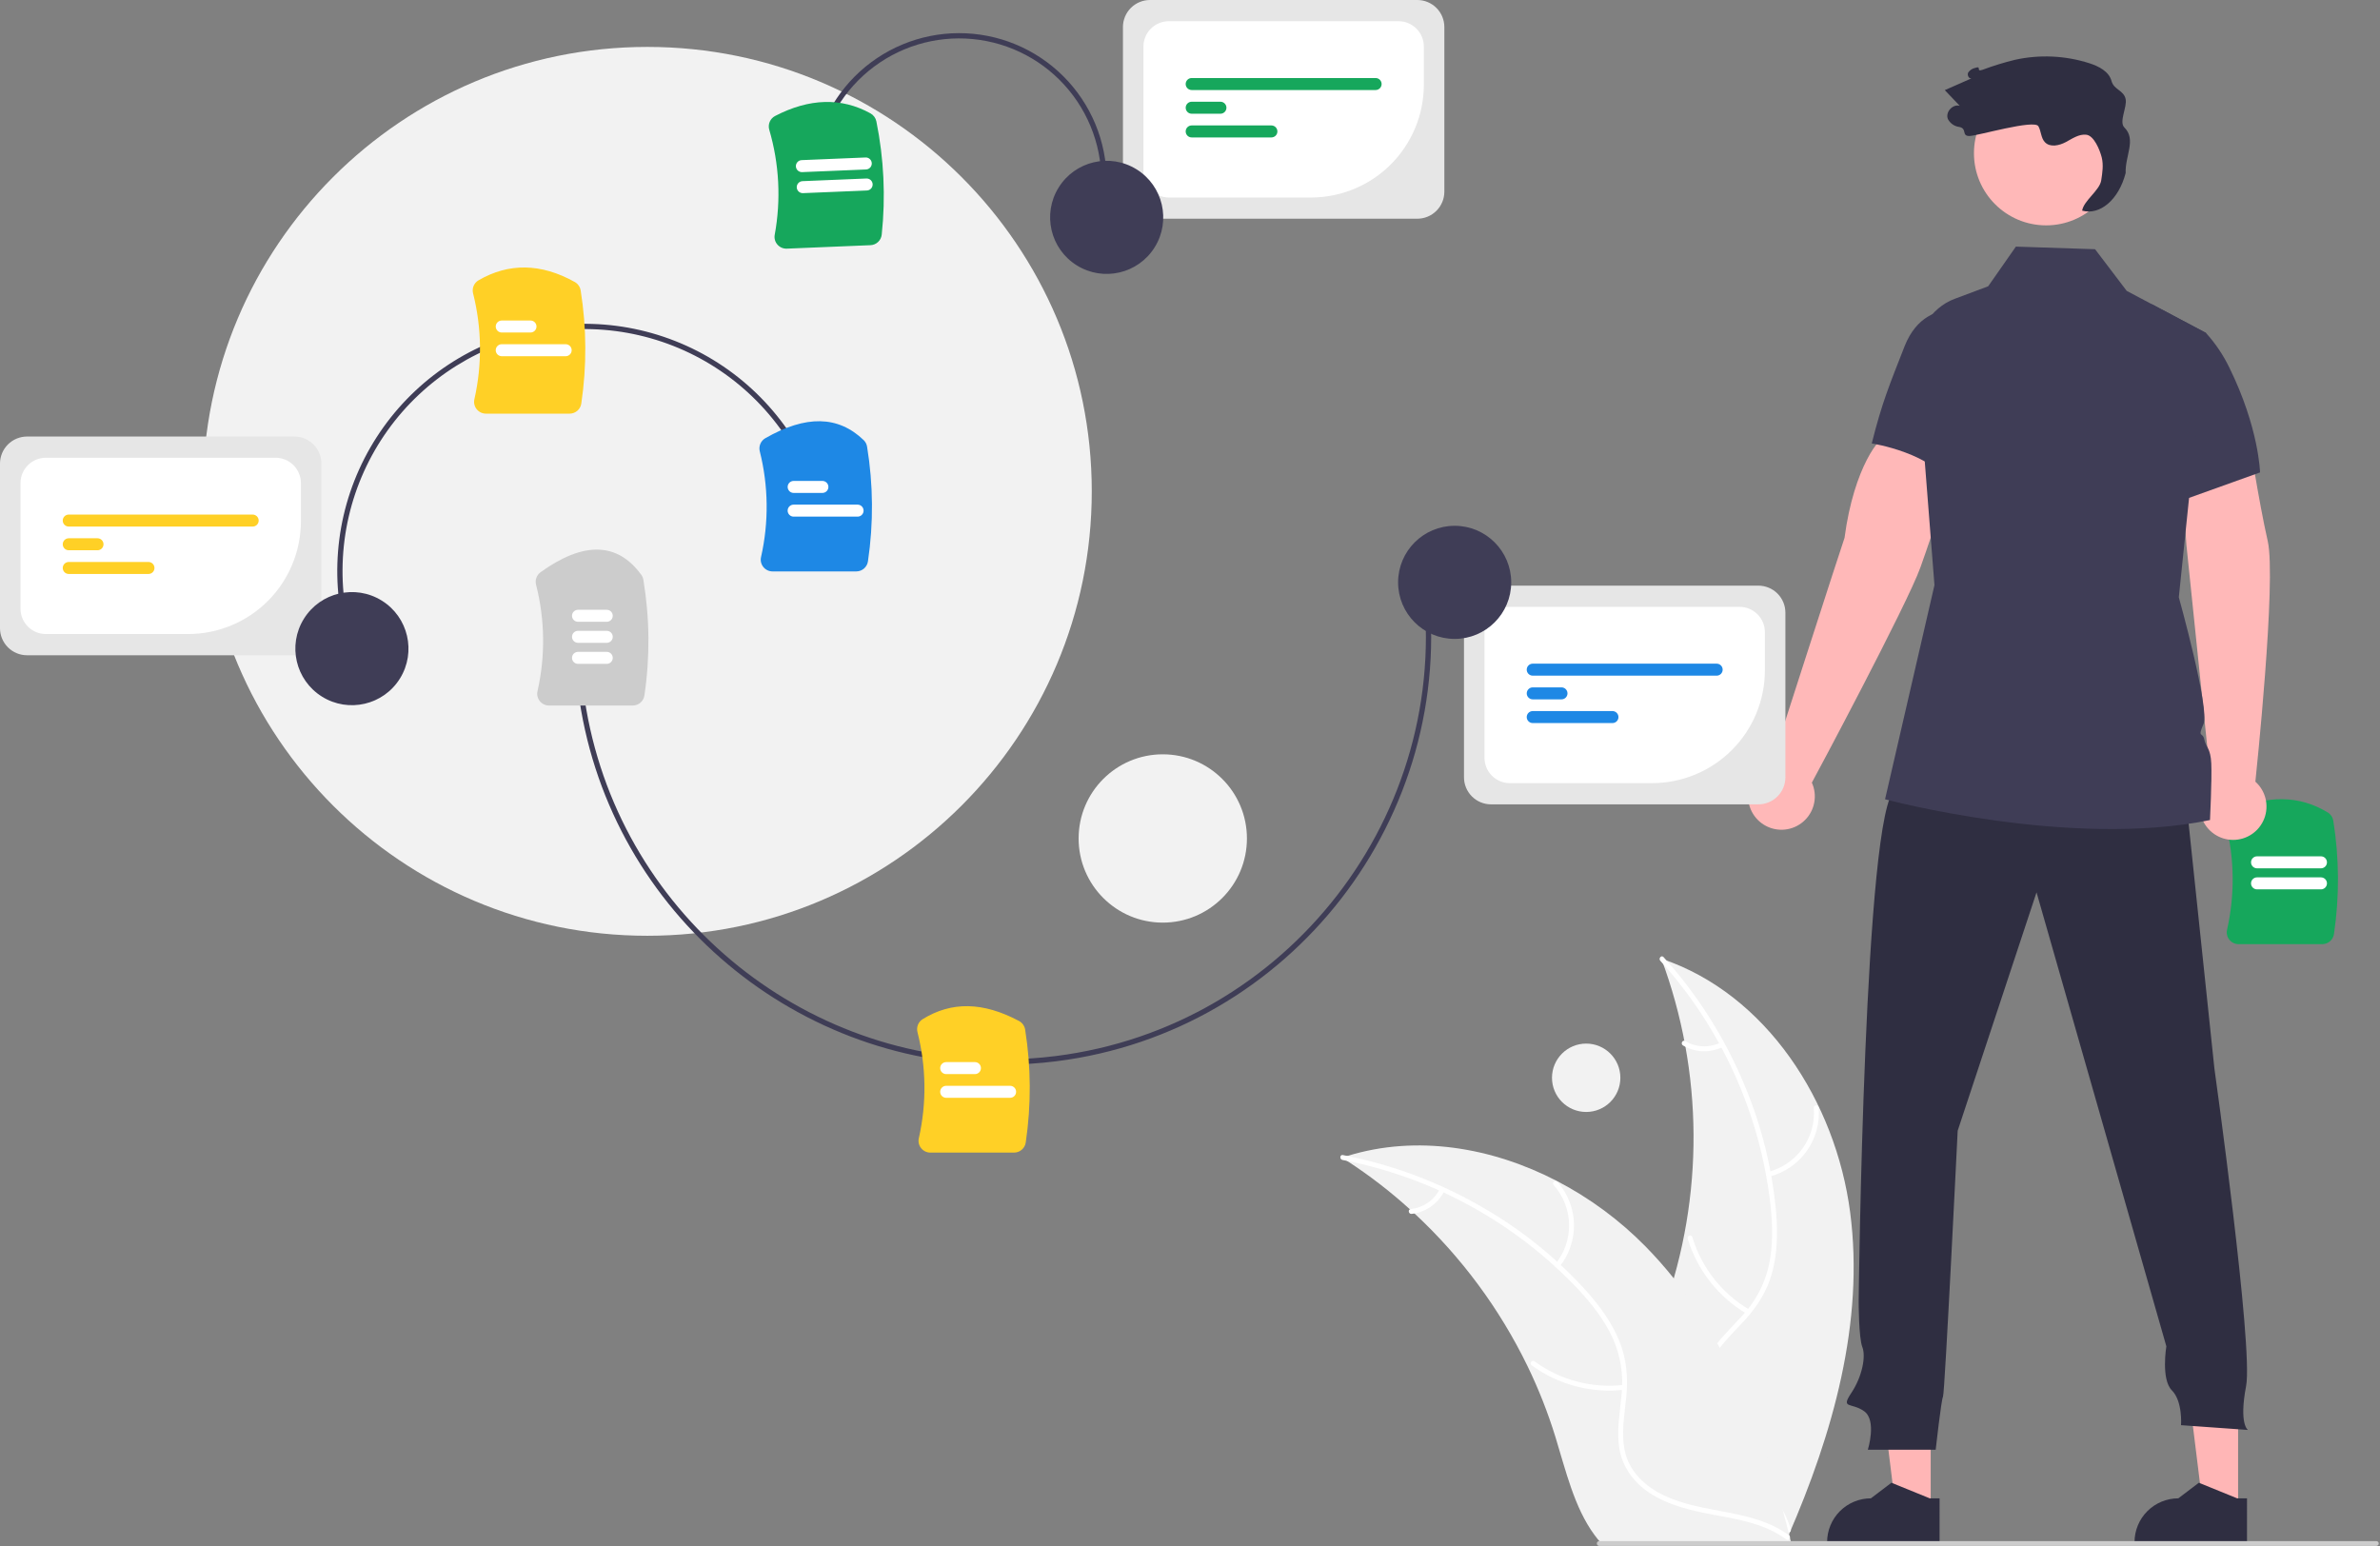 <svg width="905" height="588" viewBox="0 0 905 588" fill="none" xmlns="http://www.w3.org/2000/svg">
<rect x="0" y="0" width="905" height="588" fill="#808080" stroke="none"/>
<g clip-path="url(#clip0_113_2)">
<path d="M883.038 359.027H851.234C850.555 359.029 849.884 358.876 849.272 358.582C848.66 358.287 848.122 357.857 847.7 357.325C847.282 356.806 846.988 356.2 846.839 355.551C846.689 354.902 846.689 354.228 846.837 353.579C849.824 340.395 849.68 326.694 846.417 313.575C846.165 312.571 846.268 311.512 846.71 310.576C847.152 309.64 847.904 308.887 848.839 308.444C862.124 302.226 874.323 302.388 885.096 308.924C885.661 309.262 886.145 309.719 886.516 310.264C886.886 310.808 887.133 311.426 887.239 312.076C889.523 326.339 889.611 340.867 887.499 355.156C887.349 356.231 886.815 357.216 885.994 357.928C885.174 358.64 884.124 359.031 883.038 359.027Z" fill="#16A75C"/>
<path d="M882.555 338.192H858.238C857.634 338.191 857.055 337.95 856.628 337.522C856.201 337.095 855.961 336.515 855.961 335.911C855.961 335.307 856.201 334.727 856.628 334.3C857.055 333.872 857.634 333.631 858.238 333.63H882.555C883.159 333.631 883.738 333.872 884.165 334.3C884.592 334.727 884.832 335.307 884.832 335.911C884.832 336.515 884.592 337.095 884.165 337.522C883.738 337.95 883.159 338.191 882.555 338.192V338.192Z" fill="white"/>
<path d="M882.555 330.192H858.238C857.634 330.191 857.055 329.95 856.628 329.522C856.201 329.095 855.961 328.515 855.961 327.911C855.961 327.307 856.201 326.727 856.628 326.3C857.055 325.872 857.634 325.631 858.238 325.63H882.555C883.159 325.631 883.738 325.872 884.165 326.3C884.592 326.727 884.832 327.307 884.832 327.911C884.832 328.515 884.592 329.095 884.165 329.522C883.738 329.95 883.159 330.191 882.555 330.192V330.192Z" fill="white"/>
<path d="M246.148 355.839C339.484 355.839 415.148 280.176 415.148 186.839C415.148 93.503 339.484 17.84 246.148 17.84C152.812 17.84 77.148 93.503 77.148 186.839C77.148 280.176 152.812 355.839 246.148 355.839Z" fill="#F2F2F2"/>
<path d="M442.148 350.839C459.821 350.839 474.148 336.513 474.148 318.839C474.148 301.166 459.821 286.839 442.148 286.839C424.475 286.839 410.148 301.166 410.148 318.839C410.148 336.513 424.475 350.839 442.148 350.839Z" fill="#F2F2F2"/>
<path d="M603.148 422.839C610.328 422.839 616.148 417.019 616.148 409.839C616.148 402.66 610.328 396.839 603.148 396.839C595.968 396.839 590.148 402.66 590.148 409.839C590.148 417.019 595.968 422.839 603.148 422.839Z" fill="#F2F2F2"/>
<path d="M703.522 460.97C698.04 419.078 671.792 377.936 631.721 364.548C647.766 407.6 648.065 454.94 632.567 498.192C626.529 514.85 618.079 532.75 623.966 549.463C627.628 559.862 636.476 567.78 646.341 572.703C656.206 577.626 667.134 579.932 677.926 582.192L680.058 583.932C696.918 545.193 709.004 502.862 703.522 460.97Z" fill="#F2F2F2"/>
<path d="M631.329 365.343C654.781 391.284 669.463 423.955 673.29 458.716C674.064 466.168 674.201 473.794 672.618 481.155C671.02 488.317 667.533 494.921 662.52 500.28C657.946 505.371 652.677 510.048 649.42 516.162C645.987 522.607 645.9 529.904 648.323 536.711C651.286 545.039 657.065 551.805 662.947 558.226C669.477 565.355 676.373 572.656 679.19 582.144C679.531 583.294 681.295 582.697 680.954 581.549C676.053 565.041 659.938 555.749 652.186 540.902C648.569 533.974 647.018 525.914 650.32 518.555C653.208 512.12 658.636 507.292 663.312 502.178C668.222 496.807 671.976 490.926 673.883 483.845C675.835 476.602 675.995 468.954 675.415 461.515C673.972 444.655 669.888 428.128 663.312 412.537C655.905 394.702 645.502 378.266 632.552 363.939C631.75 363.052 630.532 364.463 631.329 365.343H631.329Z" fill="white"/>
<path d="M672.716 447.45C678.461 446.017 683.509 442.587 686.959 437.775C690.409 432.963 692.036 427.081 691.55 421.18C691.447 419.986 689.588 420.09 689.69 421.285C690.153 426.779 688.637 432.258 685.415 436.733C682.194 441.207 677.479 444.383 672.121 445.686C670.957 445.97 671.559 447.733 672.716 447.45Z" fill="white"/>
<path d="M665.179 498.004C654.747 491.866 647.012 482.021 643.517 470.433C643.171 469.284 641.407 469.881 641.752 471.028C645.412 483.08 653.483 493.309 664.352 499.673C665.389 500.278 666.21 498.607 665.179 498.004V498.004Z" fill="white"/>
<path d="M654.189 396.477C652.082 397.495 649.754 397.974 647.417 397.87C645.079 397.766 642.803 397.084 640.794 395.883C639.766 395.265 638.946 396.937 639.967 397.552C642.193 398.868 644.707 399.619 647.29 399.739C649.873 399.859 652.446 399.345 654.784 398.242C655.013 398.156 655.201 397.987 655.31 397.767C655.418 397.548 655.439 397.296 655.368 397.062C655.289 396.829 655.12 396.636 654.899 396.527C654.678 396.417 654.423 396.4 654.189 396.477V396.477Z" fill="white"/>
<path d="M510.323 440.212C510.954 440.617 511.585 441.021 512.217 441.442C520.673 446.925 528.67 453.086 536.128 459.865C536.713 460.38 537.298 460.91 537.867 461.441C555.662 477.963 570.235 497.646 580.844 519.488C585.058 528.183 588.604 537.186 591.452 546.42C595.385 559.172 598.634 573.311 606.323 583.713C607.113 584.807 607.97 585.851 608.889 586.839L677.769 586.399C677.925 586.319 678.082 586.255 678.239 586.175L680.99 586.284C680.876 585.797 680.748 585.295 680.634 584.809C680.57 584.526 680.49 584.244 680.425 583.961C680.377 583.773 680.328 583.585 680.295 583.412C680.28 583.349 680.263 583.287 680.247 583.239C680.215 583.067 680.166 582.91 680.134 582.753C679.424 579.944 678.694 577.136 677.943 574.328C677.943 574.312 677.943 574.312 677.927 574.296C672.148 552.912 664.532 531.823 653.958 512.56C653.64 511.981 653.322 511.386 652.972 510.806C648.158 502.15 642.644 493.902 636.485 486.144C633.1 481.906 629.501 477.843 625.705 473.97C615.876 463.981 604.536 455.6 592.103 449.134C567.314 436.248 538.681 431.434 512.33 439.571C511.656 439.779 510.996 439.988 510.323 440.212Z" fill="#F2F2F2"/>
<path d="M510.483 441.085C544.826 447.678 576.219 464.924 600.203 490.375C605.308 495.858 610.009 501.865 613.177 508.695C616.213 515.376 617.405 522.748 616.628 530.046C616.041 536.864 614.651 543.771 615.731 550.614C616.87 557.826 621.195 563.705 627.227 567.682C634.607 572.547 643.295 574.47 651.857 576.055C661.363 577.816 671.264 579.494 679.226 585.373C680.191 586.086 681.24 584.547 680.277 583.836C666.424 573.606 647.963 575.89 632.835 568.702C625.776 565.348 619.684 559.847 617.89 551.983C616.322 545.106 617.75 537.983 618.404 531.084C619.091 523.84 618.546 516.884 615.807 510.082C613.004 503.124 608.527 496.92 603.585 491.33C592.283 478.737 579.071 468 564.434 459.511C547.782 449.73 529.579 442.87 510.614 439.228C509.44 439.003 509.317 440.862 510.483 441.085Z" fill="white"/>
<path d="M592.963 481.725C596.686 477.122 598.652 471.344 598.51 465.425C598.367 459.506 596.125 453.83 592.184 449.411C591.383 448.52 589.96 449.722 590.762 450.614C594.44 454.722 596.528 460.01 596.649 465.522C596.771 471.034 594.918 476.409 591.425 480.675C590.667 481.603 592.209 482.648 592.963 481.725Z" fill="white"/>
<path d="M617.382 526.628C605.357 528.007 593.253 524.803 583.485 517.656C582.518 516.947 581.469 518.485 582.435 519.193C592.614 526.612 605.216 529.921 617.726 528.458C618.918 528.317 618.567 526.488 617.382 526.628V526.628Z" fill="white"/>
<path d="M547.48 452.181C546.41 454.262 544.841 456.046 542.911 457.37C540.982 458.695 538.754 459.52 536.428 459.771C535.234 459.896 535.586 461.725 536.772 461.601C539.341 461.312 541.801 460.398 543.935 458.939C546.07 457.48 547.815 455.52 549.018 453.232C549.149 453.025 549.197 452.777 549.152 452.536C549.106 452.296 548.971 452.082 548.774 451.938C548.57 451.799 548.319 451.748 548.077 451.793C547.835 451.839 547.62 451.978 547.48 452.181H547.48Z" fill="white"/>
<path d="M840.691 297.249L831.376 207.086L828.917 169.977L854.99 165.263C854.99 165.263 858.894 190.773 862.309 205.744C865.68 220.517 857.819 295.27 857.611 297.241C859.526 298.954 860.875 301.207 861.482 303.703C862.088 306.199 861.922 308.82 861.007 311.22C860.091 313.62 858.468 315.685 856.353 317.142C854.238 318.6 851.73 319.381 849.161 319.382C846.593 319.383 844.084 318.605 841.968 317.149C839.851 315.694 838.227 313.63 837.308 311.231C836.39 308.832 836.222 306.211 836.826 303.715C837.43 301.218 838.778 298.963 840.691 297.249V297.249Z" fill="#FFB8B8"/>
<path d="M734.148 574.092H720.884L714.574 522.932L734.15 522.933L734.148 574.092Z" fill="#FFB6B6"/>
<path d="M737.53 586.949L694.763 586.948V586.407C694.763 581.992 696.517 577.758 699.639 574.637C702.761 571.515 706.994 569.761 711.409 569.761H711.41L719.222 563.834L733.798 569.762L737.531 569.762L737.53 586.949Z" fill="#2F2E41"/>
<path d="M851.045 574.092H837.782L831.472 522.932L851.048 522.933L851.045 574.092Z" fill="#FFB6B6"/>
<path d="M854.428 586.949L811.661 586.948V586.407C811.661 581.992 813.415 577.758 816.536 574.637C819.658 571.515 823.892 569.761 828.307 569.761H828.308L836.12 563.834L850.695 569.762L854.429 569.762L854.428 586.949Z" fill="#2F2E41"/>
<path d="M830.872 300.281L842.028 406.262C842.028 406.262 856.879 512.379 854.09 527.021C851.301 541.663 854.787 543.755 854.787 543.755L829.339 541.942C829.339 541.942 830.036 532.878 825.853 528.695C821.669 524.511 823.761 511.961 823.761 511.961L774.396 339.327L744.414 429.968C744.414 429.968 739.534 529.674 738.836 531.068C738.139 532.462 736.047 551.288 736.047 551.288H710.249C710.249 551.288 713.735 540.132 708.855 536.646C703.974 533.16 699.791 535.949 703.974 529.674C708.158 523.398 709.552 515.729 708.158 512.243C706.763 508.756 706.763 494.812 706.763 494.812C706.763 494.812 708.855 306.556 720.708 300.281C732.561 294.006 830.872 300.281 830.872 300.281Z" fill="#2F2E41"/>
<path d="M778.04 85.697C793.194 85.697 805.479 73.412 805.479 58.259C805.479 43.105 793.194 30.82 778.04 30.82C762.886 30.82 750.602 43.105 750.602 58.259C750.602 73.412 762.886 85.697 778.04 85.697Z" fill="#FFB8B8"/>
<path d="M859.385 179.647L832.399 189.325L824.18 192.27L818.181 115.643L838.769 126.563C838.804 126.588 838.834 126.619 838.86 126.653C842.426 130.591 845.41 135.019 847.722 139.802C859.013 162.756 859.385 179.647 859.385 179.647Z" fill="#3F3D56"/>
<path d="M673.481 290.776C673.481 290.776 700.908 205.557 701.388 204.535C704.98 177.255 715.313 165.221 716.861 166.528L743.529 175.766C743.529 175.766 735.597 200.885 730.226 215.806C725.094 230.062 689.948 295.885 688.961 297.605C690.021 299.945 690.346 302.551 689.892 305.079C689.438 307.607 688.227 309.938 686.42 311.763C684.613 313.589 682.294 314.822 679.77 315.301C677.247 315.779 674.637 315.481 672.287 314.444C669.937 313.407 667.957 311.682 666.609 309.495C665.261 307.309 664.608 304.765 664.738 302.199C664.867 299.634 665.772 297.168 667.333 295.128C668.894 293.089 671.038 291.571 673.481 290.776H673.481Z" fill="#FFB8B8"/>
<path d="M756.34 120.578C756.34 120.578 733.251 109.262 724.296 131.487C718.431 146.476 715.654 153.014 711.738 168.625C711.738 168.625 735.273 172.156 742.82 185.456L756.34 120.578Z" fill="#3F3D56"/>
<path d="M840.355 311.832C787.216 322.806 716.797 303.939 716.797 303.939L735.582 222.51L728.904 137.292C728.088 126.871 734.024 117.102 743.257 113.641L756.008 108.865L766.546 93.777L796.65 94.765L808.684 110.605L818.181 115.643L838.769 126.563L838.86 126.608V126.653L832.399 189.325L828.502 227.113C828.502 227.113 840.337 269.613 837.908 275.249C835.48 280.877 837.591 278.158 838.18 281.167C838.769 284.175 840.573 284.366 840.844 290.292C841.125 296.21 840.355 311.832 840.355 311.832Z" fill="#3F3D56"/>
<path d="M807.806 48.488C805.638 46.349 808.902 40.685 808.285 37.703C807.578 34.283 803.81 34.182 802.911 30.808C801.943 27.178 798.076 25.201 794.499 24.051C785.331 21.117 775.55 20.669 766.152 22.752C761.993 23.768 757.898 25.029 753.889 26.53C751.121 27.504 753.79 24.854 751.022 25.828C749.974 26.061 749.05 26.675 748.427 27.549C747.93 28.49 748.601 29.995 749.648 29.804C746.269 31.294 742.89 32.785 739.511 34.275C741.406 36.26 743.301 38.245 745.196 40.23C742.502 39.464 739.63 42.676 740.692 45.267C741.119 46.086 741.739 46.788 742.498 47.313C743.257 47.839 744.132 48.172 745.048 48.283C748.092 48.876 745.783 51.772 748.884 51.716C751.984 51.66 773.603 45.304 775.11 48.014C776.183 49.944 776.065 52.5 777.598 54.09C779.558 56.123 782.982 55.38 785.477 54.056C787.973 52.731 790.504 50.911 793.311 51.229C796.242 51.56 798.458 56.976 799.18 59.836C799.902 62.696 799.446 65.705 798.986 68.618C798.383 72.445 792.343 76.271 791.739 80.097C798.443 81.951 805.635 76.053 808.285 65.794C808.021 59.31 812.426 53.046 807.806 48.488Z" fill="#2F2E41"/>
<path d="M381.247 404.844C300.473 404.848 230.195 344.592 219.812 262.406L221.797 262.155C232.05 343.326 301.473 402.839 381.249 402.844C388.027 402.844 394.798 402.416 401.522 401.564C489.508 390.449 552.047 309.825 540.931 221.839L542.916 221.588C554.169 310.668 490.853 392.296 401.773 403.549C394.965 404.41 388.11 404.843 381.247 404.844Z" fill="#3F3D56"/>
<path d="M385.585 438.292H353.781C353.101 438.294 352.43 438.141 351.818 437.846C351.206 437.551 350.669 437.122 350.246 436.589C349.829 436.071 349.535 435.464 349.385 434.816C349.236 434.167 349.235 433.493 349.384 432.844C352.401 419.525 352.223 405.68 348.864 392.443C348.634 391.529 348.699 390.565 349.05 389.69C349.4 388.815 350.018 388.073 350.815 387.569C361.817 380.754 373.798 380.966 387.443 388.221C388.063 388.548 388.599 389.013 389.01 389.581C389.421 390.15 389.695 390.805 389.811 391.496C392.07 405.709 392.149 420.184 390.045 434.421C389.895 435.496 389.361 436.481 388.541 437.193C387.721 437.905 386.671 438.295 385.585 438.292V438.292Z" fill="#FFD026"/>
<path d="M240.585 268.292H208.781C208.101 268.294 207.43 268.141 206.818 267.846C206.206 267.551 205.669 267.122 205.246 266.589C204.829 266.071 204.535 265.464 204.385 264.816C204.236 264.167 204.235 263.493 204.384 262.844C207.413 249.479 207.222 235.585 203.828 222.308C203.614 221.434 203.666 220.515 203.977 219.671C204.289 218.826 204.847 218.094 205.578 217.569C221.931 205.808 234.81 206.149 243.857 218.586C244.265 219.152 244.536 219.806 244.649 220.495C247.066 235.027 247.2 249.847 245.045 264.42C244.895 265.496 244.361 266.481 243.541 267.193C242.721 267.905 241.671 268.295 240.585 268.292V268.292Z" fill="#CCCCCC"/>
<path d="M370.725 408.443H359.784C359.18 408.442 358.601 408.201 358.174 407.773C357.748 407.346 357.508 406.766 357.508 406.162C357.508 405.558 357.748 404.979 358.174 404.551C358.601 404.123 359.18 403.882 359.784 403.881H370.725C371.33 403.881 371.91 404.121 372.338 404.549C372.765 404.977 373.006 405.557 373.006 406.162C373.006 406.767 372.765 407.347 372.338 407.775C371.91 408.203 371.33 408.443 370.725 408.443Z" fill="white"/>
<path d="M384.102 417.457H359.784C359.18 417.455 358.601 417.214 358.174 416.787C357.748 416.359 357.508 415.78 357.508 415.175C357.508 414.571 357.748 413.992 358.174 413.564C358.601 413.137 359.18 412.896 359.784 412.894H384.102C384.706 412.896 385.285 413.137 385.712 413.564C386.138 413.992 386.378 414.571 386.378 415.175C386.378 415.78 386.138 416.359 385.712 416.787C385.285 417.214 384.706 417.455 384.102 417.457Z" fill="white"/>
<path d="M230.725 236.443H219.784C219.18 236.442 218.601 236.201 218.174 235.773C217.748 235.346 217.508 234.766 217.508 234.162C217.508 233.558 217.748 232.979 218.174 232.551C218.601 232.123 219.18 231.882 219.784 231.881H230.725C231.329 231.882 231.908 232.123 232.335 232.551C232.761 232.979 233.001 233.558 233.001 234.162C233.001 234.766 232.761 235.346 232.335 235.773C231.908 236.201 231.329 236.442 230.725 236.443V236.443Z" fill="white"/>
<path d="M230.725 244.443H219.784C219.18 244.442 218.601 244.201 218.174 243.773C217.748 243.346 217.508 242.766 217.508 242.162C217.508 241.558 217.748 240.979 218.174 240.551C218.601 240.123 219.18 239.882 219.784 239.881H230.725C231.329 239.882 231.908 240.123 232.335 240.551C232.761 240.979 233.001 241.558 233.001 242.162C233.001 242.766 232.761 243.346 232.335 243.773C231.908 244.201 231.329 244.442 230.725 244.443V244.443Z" fill="white"/>
<path d="M230.725 252.443H219.784C219.18 252.442 218.601 252.201 218.174 251.773C217.748 251.346 217.508 250.766 217.508 250.162C217.508 249.558 217.748 248.979 218.174 248.551C218.601 248.123 219.18 247.882 219.784 247.881H230.725C231.329 247.882 231.908 248.123 232.335 248.551C232.761 248.979 233.001 249.558 233.001 250.162C233.001 250.766 232.761 251.346 232.335 251.773C231.908 252.201 231.329 252.442 230.725 252.443V252.443Z" fill="white"/>
<path d="M668.626 305.865H566.961C564.237 305.862 561.625 304.778 559.698 302.852C557.771 300.925 556.688 298.313 556.685 295.588V232.972C556.688 230.248 557.771 227.636 559.698 225.709C561.625 223.782 564.237 222.699 566.961 222.696H668.626C671.351 222.699 673.963 223.782 675.89 225.709C677.816 227.636 678.9 230.248 678.903 232.972V295.588C678.9 298.313 677.816 300.925 675.89 302.852C673.963 304.778 671.351 305.862 668.626 305.865V305.865Z" fill="#E6E6E6"/>
<path d="M628.233 297.8H574.108C571.556 297.797 569.11 296.782 567.305 294.978C565.501 293.173 564.486 290.727 564.483 288.175V240.385C564.486 237.834 565.501 235.387 567.305 233.583C569.11 231.779 571.556 230.764 574.108 230.761H661.48C664.032 230.764 666.478 231.779 668.283 233.583C670.087 235.387 671.102 237.834 671.105 240.385V254.929C671.092 266.295 666.571 277.192 658.534 285.229C650.496 293.266 639.599 297.787 628.233 297.8V297.8Z" fill="white"/>
<path d="M652.764 256.93H582.824C582.219 256.93 581.638 256.689 581.211 256.261C580.783 255.834 580.543 255.254 580.543 254.649C580.543 254.044 580.783 253.463 581.211 253.036C581.638 252.608 582.219 252.368 582.824 252.368H652.764C653.369 252.368 653.949 252.608 654.377 253.036C654.805 253.463 655.045 254.044 655.045 254.649C655.045 255.254 654.805 255.834 654.377 256.261C653.949 256.689 653.369 256.93 652.764 256.93V256.93Z" fill="#1E88E5"/>
<path d="M593.764 265.943H582.824C582.219 265.942 581.64 265.701 581.214 265.273C580.787 264.845 580.547 264.266 580.547 263.662C580.547 263.058 580.787 262.478 581.214 262.05C581.64 261.623 582.219 261.382 582.824 261.381H593.764C594.368 261.382 594.947 261.623 595.374 262.05C595.801 262.478 596.04 263.058 596.04 263.662C596.04 264.266 595.801 264.845 595.374 265.273C594.947 265.701 594.368 265.942 593.764 265.943V265.943Z" fill="#1E88E5"/>
<path d="M613.141 274.956H582.824C582.219 274.956 581.638 274.716 581.211 274.288C580.783 273.86 580.542 273.28 580.542 272.675C580.542 272.07 580.783 271.49 581.211 271.062C581.638 270.634 582.219 270.394 582.824 270.394H613.141C613.746 270.394 614.326 270.634 614.754 271.062C615.182 271.49 615.422 272.07 615.422 272.675C615.422 273.28 615.182 273.86 614.754 274.288C614.326 274.716 613.746 274.956 613.141 274.956V274.956Z" fill="#1E88E5"/>
<path d="M553.137 242.955C565.014 242.955 574.643 233.326 574.643 221.449C574.643 209.571 565.014 199.942 553.137 199.942C541.259 199.942 531.631 209.571 531.631 221.449C531.631 233.326 541.259 242.955 553.137 242.955Z" fill="#3F3D56"/>
<path d="M309.687 57.85C311.11 50.623 313.943 43.748 318.024 37.617C322.105 31.485 327.353 26.217 333.47 22.114C345.823 13.827 360.962 10.787 375.556 13.663C382.783 15.086 389.658 17.919 395.789 22C401.921 26.081 407.189 31.329 411.292 37.446C415.395 43.562 418.253 50.427 419.703 57.648C421.153 64.87 421.167 72.306 419.743 79.532L417.78 79.146C420.553 65.072 417.621 50.473 409.63 38.561C401.639 26.648 389.243 18.398 375.17 15.626C361.096 12.853 346.497 15.784 334.585 23.775C322.672 31.766 314.422 44.162 311.65 58.236L309.687 57.85Z" fill="#3F3D56"/>
<path d="M330.984 93.234L299.208 94.55C298.529 94.58 297.852 94.455 297.228 94.186C296.605 93.916 296.05 93.51 295.606 92.995C295.167 92.494 294.848 91.9 294.672 91.258C294.496 90.617 294.467 89.943 294.589 89.288C297.027 75.992 296.317 62.308 292.514 49.336C292.22 48.344 292.28 47.28 292.682 46.327C293.085 45.374 293.806 44.59 294.722 44.109C307.737 37.347 319.933 37.004 330.967 43.089C331.546 43.403 332.049 43.84 332.441 44.368C332.833 44.897 333.106 45.504 333.239 46.149C336.111 60.305 336.8 74.817 335.281 89.181C335.176 90.262 334.683 91.268 333.893 92.013C333.103 92.758 332.069 93.192 330.984 93.234Z" fill="#16A75C"/>
<path d="M329.64 72.436L305.343 73.443C305.043 73.455 304.744 73.409 304.463 73.306C304.181 73.203 303.923 73.046 303.702 72.843C303.482 72.64 303.303 72.395 303.177 72.123C303.051 71.852 302.98 71.558 302.967 71.258C302.955 70.959 303.002 70.659 303.105 70.378C303.208 70.097 303.366 69.838 303.569 69.618C303.772 69.398 304.016 69.219 304.288 69.093C304.56 68.968 304.855 68.897 305.154 68.884L329.451 67.878C329.75 67.866 330.049 67.912 330.33 68.015C330.611 68.118 330.87 68.276 331.09 68.479C331.31 68.682 331.489 68.926 331.615 69.198C331.741 69.47 331.812 69.763 331.824 70.063C331.837 70.362 331.79 70.661 331.687 70.942C331.584 71.223 331.426 71.482 331.224 71.702C331.021 71.922 330.776 72.101 330.505 72.227C330.233 72.353 329.939 72.424 329.64 72.436V72.436Z" fill="white"/>
<path d="M329.309 64.443L305.012 65.45C304.407 65.475 303.818 65.258 303.373 64.849C302.927 64.439 302.663 63.869 302.638 63.265C302.613 62.66 302.829 62.071 303.239 61.626C303.649 61.18 304.219 60.916 304.823 60.891L329.12 59.885C329.724 59.86 330.314 60.076 330.759 60.486C331.204 60.895 331.468 61.465 331.493 62.07C331.518 62.674 331.302 63.264 330.892 63.709C330.483 64.154 329.913 64.418 329.309 64.443V64.443Z" fill="white"/>
<path d="M538.942 83.17H437.277C434.552 83.167 431.94 82.083 430.013 80.156C428.087 78.23 427.003 75.618 427 72.893V10.277C427.003 7.552 428.087 4.94 430.013 3.013C431.94 1.087 434.552 0.003 437.277 7.62939e-06H538.942C541.666 0.003 544.279 1.087 546.205 3.013C548.132 4.94 549.215 7.552 549.219 10.277V72.893C549.215 75.618 548.132 78.23 546.205 80.156C544.279 82.083 541.666 83.167 538.942 83.17V83.17Z" fill="#E6E6E6"/>
<path d="M498.549 75.104H444.423C441.871 75.102 439.425 74.087 437.621 72.282C435.816 70.478 434.801 68.031 434.798 65.48V17.69C434.801 15.138 435.816 12.692 437.621 10.887C439.425 9.083 441.871 8.068 444.423 8.065H531.796C534.347 8.068 536.794 9.083 538.598 10.887C540.402 12.692 541.417 15.138 541.42 17.69V32.233C541.407 43.599 536.886 54.496 528.849 62.534C520.812 70.571 509.915 75.091 498.549 75.104V75.104Z" fill="white"/>
<path d="M523.079 34.234H453.139C452.534 34.234 451.954 33.994 451.526 33.566C451.098 33.138 450.858 32.558 450.858 31.953C450.858 31.348 451.098 30.768 451.526 30.34C451.954 29.912 452.534 29.672 453.139 29.672H523.079C523.684 29.672 524.265 29.912 524.692 30.34C525.12 30.768 525.361 31.348 525.361 31.953C525.361 32.558 525.12 33.138 524.692 33.566C524.265 33.994 523.684 34.234 523.079 34.234Z" fill="#16A75C"/>
<path d="M464.079 43.247H453.139C452.535 43.246 451.956 43.005 451.529 42.578C451.102 42.15 450.863 41.57 450.863 40.966C450.863 40.362 451.102 39.783 451.529 39.355C451.956 38.927 452.535 38.686 453.139 38.685H464.079C464.684 38.686 465.263 38.927 465.689 39.355C466.116 39.783 466.356 40.362 466.356 40.966C466.356 41.57 466.116 42.15 465.689 42.578C465.263 43.005 464.684 43.246 464.079 43.247Z" fill="#16A75C"/>
<path d="M483.457 52.261H453.139C452.534 52.261 451.954 52.02 451.526 51.593C451.098 51.165 450.858 50.584 450.858 49.98C450.858 49.375 451.098 48.794 451.526 48.367C451.954 47.939 452.534 47.698 453.139 47.698H483.457C484.061 47.7 484.64 47.941 485.066 48.368C485.493 48.796 485.733 49.375 485.733 49.98C485.733 50.584 485.493 51.163 485.066 51.591C484.64 52.019 484.061 52.259 483.457 52.261V52.261Z" fill="#16A75C"/>
<path d="M439.083 94.009C445.353 83.922 442.259 70.661 432.172 64.391C422.084 58.12 408.824 61.214 402.553 71.302C396.283 81.389 399.377 94.65 409.464 100.92C419.552 107.191 432.812 104.097 439.083 94.009Z" fill="#3F3D56"/>
<path d="M903.592 587.861H608.121C607.877 587.861 607.644 587.764 607.471 587.592C607.299 587.42 607.202 587.186 607.202 586.942C607.202 586.698 607.299 586.464 607.471 586.292C607.644 586.119 607.877 586.023 608.121 586.023H903.592C903.836 586.023 904.07 586.119 904.242 586.292C904.415 586.464 904.512 586.698 904.512 586.942C904.512 587.186 904.415 587.42 904.242 587.592C904.07 587.764 903.836 587.861 903.592 587.861V587.861Z" fill="#CCCCCC"/>
<path d="M134.328 250.43C125.505 227.104 126.309 201.229 136.563 178.496C146.818 155.763 165.683 138.035 189.008 129.212C212.334 120.388 238.209 121.192 260.942 131.447C283.675 141.701 301.403 160.566 310.226 183.892L308.355 184.6C304.079 173.296 297.619 162.945 289.342 154.138C281.066 145.33 271.136 138.24 260.119 133.27C249.103 128.301 237.215 125.55 225.135 125.174C213.056 124.799 201.02 126.807 189.716 131.083C178.412 135.359 168.061 141.819 159.254 150.096C150.447 158.372 143.356 168.302 138.387 179.318C133.417 190.335 130.666 202.223 130.291 214.302C129.916 226.382 131.923 238.418 136.199 249.722L134.328 250.43Z" fill="#3F3D56"/>
<path d="M216.585 157.292H184.781C184.101 157.294 183.431 157.141 182.818 156.846C182.206 156.551 181.669 156.122 181.246 155.589C180.829 155.071 180.535 154.464 180.385 153.816C180.236 153.167 180.235 152.493 180.384 151.844C183.394 138.556 183.224 124.745 179.886 111.535C179.65 110.6 179.722 109.614 180.093 108.723C180.464 107.833 181.114 107.087 181.944 106.597C193.465 99.891 205.767 100.096 218.509 107.207C219.113 107.536 219.633 107.998 220.03 108.559C220.428 109.12 220.692 109.763 220.802 110.442C223.07 124.672 223.152 139.165 221.045 153.421C220.895 154.496 220.361 155.481 219.541 156.193C218.721 156.905 217.671 157.295 216.585 157.292V157.292Z" fill="#FFD026"/>
<path d="M201.725 126.443H190.784C190.18 126.442 189.601 126.201 189.174 125.773C188.748 125.346 188.508 124.766 188.508 124.162C188.508 123.558 188.748 122.979 189.174 122.551C189.601 122.123 190.18 121.882 190.784 121.881H201.725C202.329 121.882 202.908 122.123 203.335 122.551C203.761 122.979 204.001 123.558 204.001 124.162C204.001 124.766 203.761 125.346 203.335 125.773C202.908 126.201 202.329 126.442 201.725 126.443Z" fill="white"/>
<path d="M215.102 135.457H190.784C190.179 135.457 189.599 135.216 189.171 134.788C188.743 134.361 188.503 133.78 188.503 133.175C188.503 132.57 188.743 131.99 189.171 131.562C189.599 131.135 190.179 130.894 190.784 130.894H215.102C215.706 130.896 216.285 131.137 216.712 131.564C217.138 131.992 217.378 132.571 217.378 133.175C217.378 133.78 217.138 134.359 216.712 134.787C216.285 135.214 215.706 135.455 215.102 135.457V135.457Z" fill="white"/>
<path d="M111.942 249.17H10.277C7.552 249.167 4.94 248.083 3.013 246.156C1.087 244.23 0.003 241.618 0 238.893V176.277C0.003 173.552 1.087 170.94 3.013 169.013C4.94 167.087 7.552 166.003 10.277 166H111.942C114.666 166.003 117.279 167.087 119.205 169.013C121.132 170.94 122.215 173.552 122.219 176.277V238.893C122.215 241.618 121.132 244.23 119.205 246.156C117.279 248.083 114.666 249.167 111.942 249.17V249.17Z" fill="#E6E6E6"/>
<path d="M71.549 241.104H17.423C14.871 241.101 12.425 240.087 10.62 238.282C8.816 236.478 7.801 234.032 7.798 231.48V183.69C7.801 181.138 8.816 178.692 10.62 176.887C12.425 175.083 14.871 174.068 17.423 174.065H104.796C107.347 174.068 109.794 175.083 111.598 176.887C113.402 178.692 114.417 181.138 114.42 183.69V198.233C114.407 209.599 109.886 220.496 101.849 228.534C93.812 236.571 82.915 241.092 71.549 241.104Z" fill="white"/>
<path d="M96.079 200.234H26.139C25.534 200.234 24.954 199.994 24.526 199.566C24.098 199.138 23.858 198.558 23.858 197.953C23.858 197.348 24.098 196.768 24.526 196.34C24.954 195.912 25.534 195.672 26.139 195.672H96.079C96.684 195.672 97.265 195.912 97.692 196.34C98.12 196.768 98.361 197.348 98.361 197.953C98.361 198.558 98.12 199.138 97.692 199.566C97.265 199.994 96.684 200.234 96.079 200.234Z" fill="#FFD026"/>
<path d="M37.08 209.247H26.139C25.535 209.246 24.956 209.005 24.529 208.578C24.102 208.15 23.863 207.57 23.863 206.966C23.863 206.362 24.102 205.783 24.529 205.355C24.956 204.927 25.535 204.686 26.139 204.685H37.08C37.684 204.686 38.263 204.927 38.689 205.355C39.116 205.783 39.356 206.362 39.356 206.966C39.356 207.57 39.116 208.15 38.689 208.578C38.263 209.005 37.684 209.246 37.08 209.247V209.247Z" fill="#FFD026"/>
<path d="M56.456 218.261H26.139C25.535 218.259 24.956 218.019 24.529 217.591C24.102 217.163 23.863 216.584 23.863 215.98C23.863 215.375 24.102 214.796 24.529 214.368C24.956 213.941 25.535 213.7 26.139 213.698H56.456C57.062 213.698 57.642 213.939 58.069 214.367C58.497 214.794 58.738 215.375 58.738 215.98C58.738 216.585 58.497 217.165 58.069 217.593C57.642 218.02 57.062 218.261 56.456 218.261V218.261Z" fill="#FFD026"/>
<path d="M152.083 258.009C158.353 247.922 155.259 234.661 145.172 228.391C135.084 222.12 121.824 225.214 115.553 235.302C109.283 245.389 112.377 258.65 122.464 264.92C132.552 271.191 145.812 268.097 152.083 258.009Z" fill="#3F3D56"/>
<path d="M325.585 217.292H293.781C293.101 217.294 292.431 217.141 291.818 216.846C291.206 216.551 290.669 216.122 290.246 215.589C289.829 215.071 289.535 214.464 289.385 213.816C289.236 213.167 289.235 212.493 289.384 211.844C292.389 198.579 292.224 184.793 288.904 171.604C288.668 170.656 288.748 169.657 289.132 168.759C289.515 167.86 290.181 167.111 291.028 166.626C306.478 157.782 318.711 158.026 328.428 167.372C329.109 168.039 329.557 168.907 329.707 169.848C332.068 184.268 332.182 198.966 330.045 213.421C329.895 214.496 329.361 215.481 328.541 216.193C327.721 216.905 326.671 217.295 325.585 217.292V217.292Z" fill="#1E88E5"/>
<path d="M312.725 187.443H301.784C301.18 187.442 300.601 187.201 300.174 186.773C299.748 186.346 299.508 185.766 299.508 185.162C299.508 184.558 299.748 183.979 300.174 183.551C300.601 183.123 301.18 182.882 301.784 182.881H312.725C313.329 182.882 313.908 183.123 314.335 183.551C314.761 183.979 315.001 184.558 315.001 185.162C315.001 185.766 314.761 186.346 314.335 186.773C313.908 187.201 313.329 187.442 312.725 187.443Z" fill="white"/>
<path d="M326.102 196.457H301.784C301.179 196.457 300.599 196.216 300.171 195.788C299.743 195.361 299.503 194.78 299.503 194.175C299.503 193.57 299.743 192.99 300.171 192.562C300.599 192.135 301.179 191.894 301.784 191.894H326.102C326.706 191.896 327.285 192.137 327.712 192.564C328.138 192.992 328.378 193.571 328.378 194.175C328.378 194.78 328.138 195.359 327.712 195.787C327.285 196.214 326.706 196.455 326.102 196.457V196.457Z" fill="white"/>
</g>
<defs>
<clipPath id="clip0_113_2">
<rect width="904.512" height="587.861" fill="white"/>
</clipPath>
</defs>
</svg>
